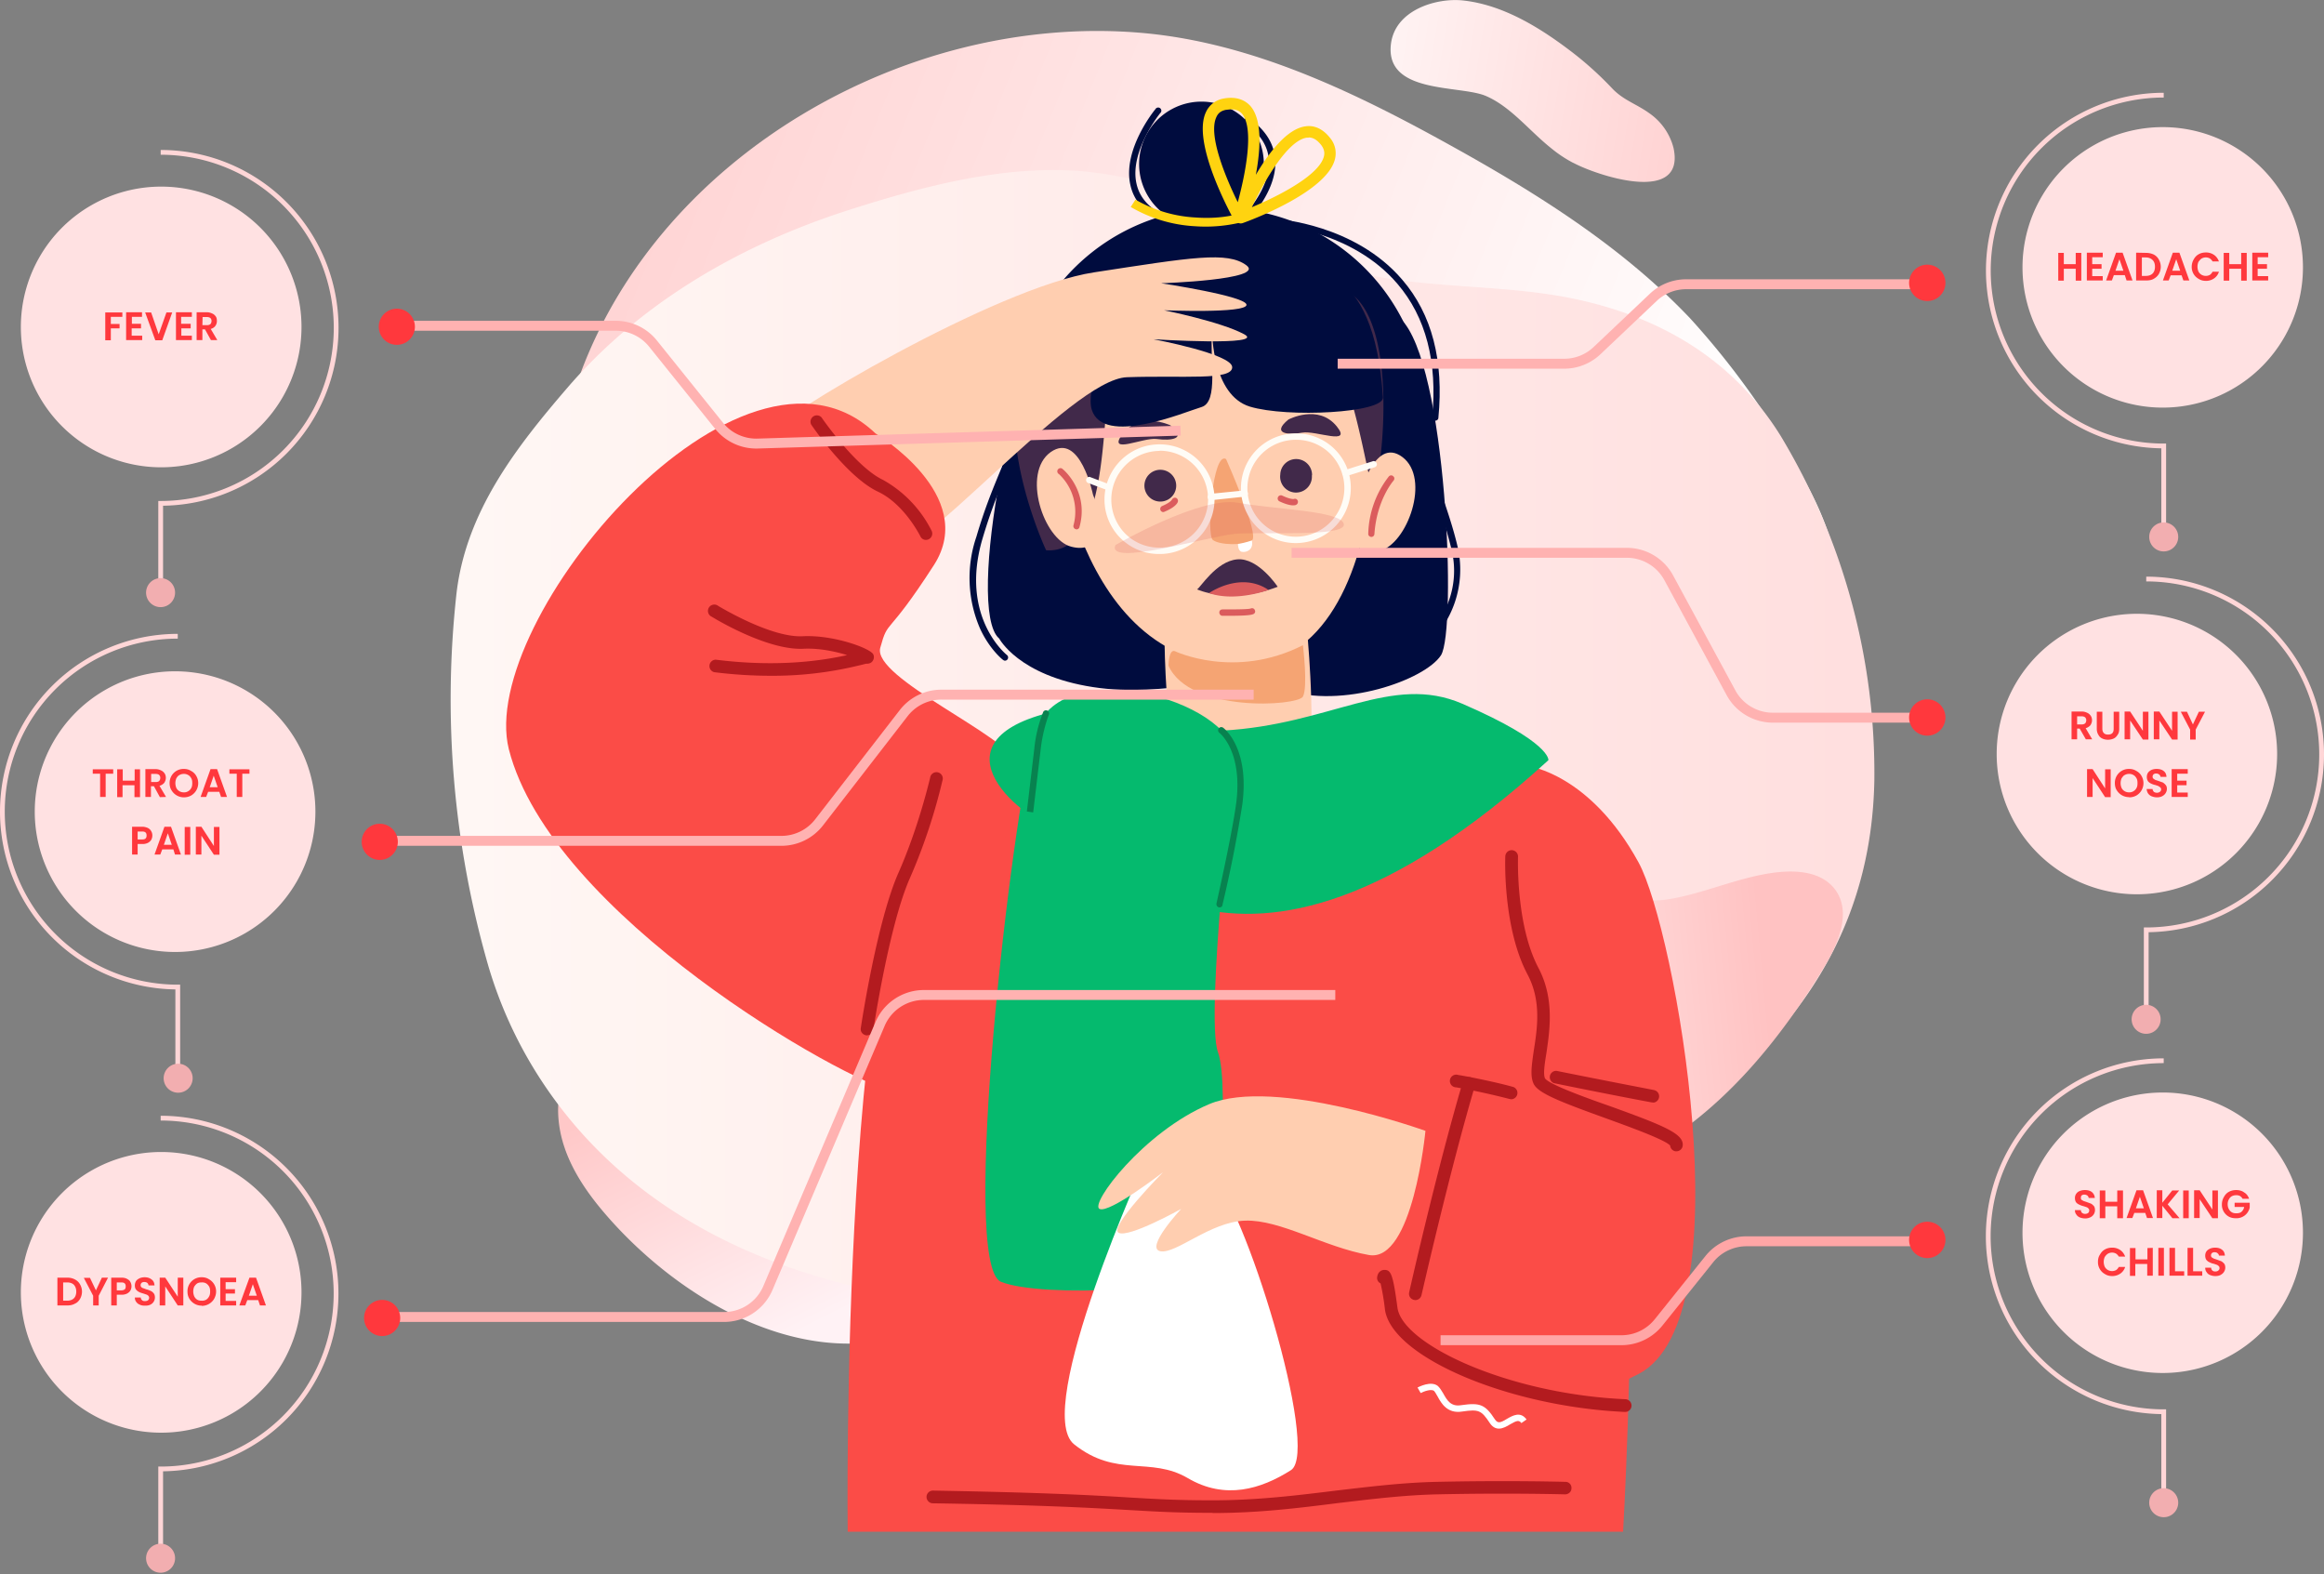 <svg xmlns="http://www.w3.org/2000/svg" fill="none" viewBox="0 0 1170.1 792.6"><rect x="0" y="0" width="1170.1" height="792.6" fill="#808080" stroke="none"/><path fill="url(#paint0_linear)" d="M541.1 722.8c-35.2 20.4-72 33.6-114 33.4-46.8-.2-93.2-31.6-122.5-66-10.9-12.8-20.4-27.6-22.6-44.3-5.1-38.5 30.1-49.4 61.8-49a208 208 0 0152.3 10.2c28.3 8.2 60 8.9 86.6 22.6 9 4.6 16.1 10.8 26 13.5 15.4 4.2 32.1 4.5 47.8 8 13.4 3 28.9 9.3 31.4 22.8 2.5 13.8-10.2 25.3-21.9 33.2a402.4 402.4 0 01-24.9 15.6z" transform="translate(-.5 -79.8)"/><path fill="url(#paint1_linear)" d="M292.8 267.7C333.8 157.4 457.2 87 573.4 96.2c56 4.4 108.2 29.5 157.4 56.8 43.3 24 86.2 50.8 120.6 87a405.4 405.4 0 0160 86c24.1 45 28 109.7-35.2 120.4-14.8 2.5-28.7.4-43.5-.9-12-1-22.2 3.9-34 4.9-30 2.5-60.3-1.4-89.6-7.3-59.7-12.3-117-34.7-177.4-43.5-49.5-7.1-100-4.7-148.6 7.1-20.5 5-41.7 11.7-62.3 7-50.7-11.5-45.3-77.5-36.9-116a229 229 0 018.9-30z" transform="translate(-.5 -79.8)"/><path fill="url(#paint2_linear)" d="M792.5 161.7c12 6.5 56.8 21.4 50.6-7.4a30.5 30.5 0 00-12.2-17.5c-6.5-4.7-13-6.5-18.7-12.5a170.5 170.5 0 00-22.1-19.7C773.9 92.4 756 82 736.8 80c-13.4-1.3-34 4.9-36 22.1-2.9 25.2 34.7 20.4 47.8 26 12.6 5.4 21.9 17.6 33 26.4 3.4 2.8 7 5.2 11 7.3z" transform="translate(-.5 -79.8)"/><path fill="url(#paint3_linear)" d="M588.7 174.8c25.6 7.7 47.2 23.3 71.5 34.2 40.4 18.1 88.3 12.1 131.7 21 44.3 9 81.4 30.8 105.3 69.5a329 329 0 0147 173.4c-1.3 65.3-29.8 115.5-79.4 156.5-49.6 41-108.8 68.9-170.3 86.7-6 1.7-11.9 3.3-17.9 4.8-134.8 33.9-326 30.4-407.5-103.4a217.1 217.1 0 01-22.7-51.3 484.6 484.6 0 01-16-188.2c5-41 30-73.1 56.3-103.6 37-42.8 87.2-71.5 140.6-88.7C467 173 512 161 554 167c11.8 1.7 23.4 4.3 34.8 7.8z" transform="translate(-.5 -79.8)"/><path fill="url(#paint4_linear)" d="M902.3 591.9c-23.7 33-51.8 60.2-90.1 77.4-42.8 19-98 9.6-138.9-9.7-15.2-7.2-30-16.7-38.8-31-20.5-33 7-57.4 36.1-70 16.4-7.2 34.2-9.8 51.8-12.4 29.2-4.2 58.3-16.6 88.2-15.1 10 .5 19.2 3.1 29.3 1.5 15.8-2.4 31.1-9.1 46.9-12.3 13.4-2.8 30-3.5 38 7.8 8 11.5 1 27.3-6.3 39.2a402.1 402.1 0 01-16.2 24.6z" transform="translate(-.5 -79.8)"/><path fill="#000c3e" d="M506 332.6c-.4 0-.7-.2-1-.4-.3-.2-6.6-5.2-11.4-15.4a64 64 0 01-2-46.6c4.3-14.7 8.7-25.1 12.5-34.3a125 125 0 0012.5-54.3c0-1 .6-1.7 1.6-1.6.9 0 1.6.7 1.5 1.6-.4 26.2-5.8 39.1-12.6 55.5-3.8 9.1-8.1 19.5-12.4 34-11.7 39.4 12 58.4 12.2 58.6a1.6 1.6 0 01-1 2.9zM636.3 81.3a31.4 31.4 0 11-62.7-.9 31.4 31.4 0 0162.7.9z"/><path fill="#000c3e" d="M503 321.3s9.6 18.8 47.3 24.6c37.8 5.8 67-8.5 96.3 1.3 29.2 9.9 70.8-4.9 78.9-17.3 8-12.3 3-147.4-20.4-169.5-23.4-22-143.8-38.1-169.1-11-25.4 27.1-50 157.1-33 172z"/><path fill="#000c3e" d="M717.5 209.6a103.4 103.4 0 11-207-2.8 103.4 103.4 0 01207 2.8z"/><path fill="#ffceb0" d="M529.5 206.3s7.2 125.5 92.2 128.9c85 3.4 80.8-173.5 49.6-189.6-31-16-159.2-9.9-141.8 60.7z"/><path fill="#f5a473" d="M617.3 231.1s17.1 38.3 13 41c-4.1 2.6-16.3 2.4-19.7-.3-3.3-2.8 0-44.8 6.7-40.7z"/><path fill="#41294a" d="M592.2 244.7a8 8 0 11-16-.4 8 8 0 0116 .4zm68.3-5.4a8 8 0 11-15.9-.4 8 8 0 0116 .4zm-65.8-101.5s-30 15.4-35.2 43.2c-5.1 27.8-.4 98.4-32.8 96 0 0-65.7-138.6 68-139.2zm16.1.2c-2.7 2 31.4 1.2 51.5 24.4 20 23.2 26.1 82.2 29.2 83.2 3 1 13.3-73.6-8.6-95.5-22-21.8-56.7-23.7-72.1-12z"/><path fill="#ffceb0" d="M684.3 250.8s7.3-31.6 21.8-20.7c14.4 10.8 2.4 44-11.6 47.3-13.9 3.3-17.6-10.2-10.2-26.6zm-134-1.8s-6.5-31.8-21.3-21.4c-14.7 10.5-3.6 44 10.3 47.6 13.8 3.7 17.9-9.6 11-26.2z"/><path fill="#41294a" d="M648.7 211.2s15-8 24.3 3.4c8.1 10-10.5 2-17.3 3.2-6.8 1.3-15.9.7-7-6.6zM589 214s-15.3-7.1-24 4.7c-7.6 10.4 10.5 1.4 17.4 2.3 7 1 15.9 0 6.7-7zm54.3 81.4s-9.8-14.8-20.4-13.8c-10.6.9-18.7 14.5-20.2 15.1 0 0 16.6 7.8 40.6-1.3z"/><path fill="#fffcf6" d="M583.7 227a24.5 24.5 0 00-17.5 41.3 24.2 24.2 0 0017.2 7.4h.3a24.4 24.4 0 00.3-48.8zm0 51.9h-.4a27.4 27.4 0 01-27.2-28c.3-15 12.6-27.2 27.6-27.2h.4a27.6 27.6 0 01-.4 55.2zm68.9-57.5a24.4 24.4 0 00-.3 48.8h.3a24.5 24.5 0 0017.5-41.4 24.2 24.2 0 00-17.2-7.4zm0 52h-.4a27.6 27.6 0 01.4-55.2h.4a27.4 27.4 0 0127.1 28 27.7 27.7 0 01-27.5 27.2z"/><path fill="#fffcf6" d="M558.4 247l-.5-.1-10.2-3.8a1.6 1.6 0 011-3L559 244a1.6 1.6 0 01-.6 3zm119-7.3c-.7 0-1.3-.4-1.5-1-.3-1 .2-1.8 1-2l14-4.4a1.6 1.6 0 111 3l-14 4.4h-.5z"/><path fill="#000c3e" d="M610.3 167.2s0 31.7 19 37.5c18.8 5.7 67.4 3.2 67-4.6-4.5-70-37.4-66.5-64.9-75.4-48.2-15.8-87.6 63-81.7 81.6 5.9 18.5 46.6 1.2 55.3-1.4 8.7-2.7 3.9-24.2 5.3-37.7z"/><path fill="#db5c5d" d="M561.6 274.4s42.8-24.8 61.7-21.3c18.8 3.4 51.8 4 53.3 10.7 1.5 6.8-41.9 3.7-55.2 5-13.4 1.3-64.6 16.7-59.8 5.6z" opacity=".2"/><path fill="#db5c5d" d="M585.6 257.8a1.6 1.6 0 01-.6-3c4.3-1.8 5-3.2 5-3.2.4-.8 1.2-1.2 2-1 .9.3 1.3 1.3 1 2.1-.2.6-1.3 2.7-6.9 5l-.5.1zm65.4-3.4c-1.2 0-3.4-.4-6.8-2a1.6 1.6 0 111.4-2.9c4.2 2 5.8 1.7 5.8 1.7.8-.3 1.7 0 2 .9.3.8-.1 1.8-1 2.1-.1.1-.6.2-1.3.2z"/><path fill="#fffcf6" d="M609.7 251.8a1.6 1.6 0 01-.2-3.2l17-1.7c1-.1 1.7.5 1.8 1.4.1.9-.5 1.7-1.4 1.7l-17 1.8h-.2z"/><path fill="#000c3e" d="M586 111.8l-.7-.1c-9-4.4-14.5-10.7-16.2-18.7-3.9-17.6 11.9-37.2 12.6-38a1.6 1.6 0 112.4 2c-.1.2-15.5 19.2-11.9 35.4 1.5 7 6.4 12.5 14.5 16.4a1.6 1.6 0 01-.7 3zm36.4 4.7a1.6 1.6 0 01-1.1-2.7c.2-.2 18.4-16.4 17.6-33-.4-7-4.3-13.3-11.6-18.5a1.6 1.6 0 111.8-2.6c8.2 5.8 12.5 12.9 13 21 .9 18-17.9 34.7-18.7 35.4-.3.3-.7.4-1 .4zM717 325.4c-.5 0-1-.2-1.2-.6-.6-.6-.5-1.6.2-2.2.2-.2 21.1-17.6 15-45.3a317.2 317.2 0 00-10.7-34.8c-7.5-21.5-15.3-43.8-16-65.4 0-.9.7-1.6 1.6-1.6.8 0 1.6.6 1.6 1.5.7 21.1 8.4 43.2 15.8 64.5 4.4 12.5 8.5 24.3 10.9 35.1a51.4 51.4 0 01-16.2 48.5 2 2 0 01-1 .3z"/><path fill="#000c3e" d="M722.6 211.8h-.1c-.9 0-1.5-.9-1.4-1.7 2.7-27.9-3.2-50.5-17.5-67.2-23-27-60.4-29.4-60.7-29.4-1 0-1.6-.8-1.5-1.7 0-.9.8-1.6 1.6-1.5.4 0 39.2 2.6 63 30.5 15 17.4 21 40.8 18.2 69.6 0 .8-.8 1.4-1.6 1.4z"/><path fill="#db5c5d" d="M608.7 298.6s15.8-11.2 30-1.6c0 0-16.5 6.2-30 1.6zm10.5 11.4h-3.8c-.8 0-1.5-.8-1.5-1.7 0-.8.6-1.5 1.6-1.5 6 0 13.2 0 14.3-.5.8-.3 1.7 0 2 .9.4.8 0 1.7-.9 2-1.5.7-7.5.8-11.7.8zM542 266.5l-.4-.1a1.6 1.6 0 01-1.1-2 26 26 0 00-7.3-25.7 1.6 1.6 0 112-2.4c.6.4 13.2 11.4 8.3 29-.1.7-.8 1.2-1.5 1.2zm148.5 3.8h-.1c-1-.1-1.6-.9-1.5-1.7a48.9 48.9 0 0110.4-28.8c.6-.6 1.6-.7 2.2 0 .7.5.7 1.5.1 2.2 0 0-8.4 9.5-9.6 26.8 0 .8-.7 1.5-1.5 1.5z"/><path fill="#ffceb0" d="M658.5 322.2s5 56.6-1.6 65.5c-6.8 9-49.3 2.3-60.5 0-11.2-2.2-11.2-95.8-9-89.5 18.8 52.2 69.8 6 71.1 24z"/><path fill="#f5a473" d="M591.5 327.8s30.2 14.5 64.5-3c0 0 2.6 21 0 25.9-2.7 4.8-57 8.3-67.7-15.6 0 0 .1-8.4 3.2-7.3z"/><path fill="#fb4c47" d="M426.8 771.1h390.4s19.9-339.4-29-376.3c-48.9-36.9-264.2-18.5-314.9 13-50.6 31.6-46.5 363.3-46.5 363.3z"/><path fill="#05ba6e" d="M621.7 381s-15 130.5-8.5 148.6c6.6 18.2-1.8 98.7-4.5 109.2-2.7 10.4-83.8 14.9-104.7 6.5-21-8.4 5.3-234 17-275.8 11.7-41.7 99.4-17.1 100.7 11.5z"/><path fill="#ffceb0" d="M383.5 221.2s32.6 62.5 55.5 63c22.9.6 100-93.3 128.4-94.3 28.5-1 52.9 1.8 53-5 .1-6.7-39.6-14.1-39.6-14.1s57.4 3.6 45.5-2.6c-11.8-6.3-40.2-12-40.2-12s41.2 1.7 41.5-2.7c.3-4.4-43-10.9-43-10.9s52.6-1.7 43-9c-9.6-7.2-27.7-4-76.7 3.5-49 7.4-159.8 72.8-167.4 84z"/><path fill="#fb4c47" d="M440.8 218.2s52.1 31 29.4 66.3c-24.2 37.5-22.8 26.4-27 41.6-4.2 15.1 64.8 44.7 68 57.7 3 13-29.5 172.8-60 166.2-26.4-5.7-173.7-89.3-195-172.8-16.3-64.8 117.4-223.2 184.6-159z"/><path fill="#fff" d="M577.4 582.6s-57.9 127.5-36.6 144.5c21.3 17 38.4 6 57.2 17 18.8 11.1 36.9 5.6 52-4 15-9.7-24.2-136.5-40.5-148.5-16.3-12.1-29.2-15.6-32.1-9z"/><path fill="#fb4c47" d="M769.5 385.7s31.1 3.8 55.5 48.5c18.4 33.6 53.8 229.6 0 257.5-53.7 28-104.2 13.3-123.7-5.5-19.6-18.8 15.2-115.8 38.3-123 23.2-7.3 30-177.5 30-177.5z"/><path fill="#05ba6e" d="M779.6 382.7s1.5-9-43.3-28.4c-35.8-15.5-66.4 10.6-120.9 13.5-54.5 2.8-49.6-18.8-88.1-8.8-59.5 15.5-12.2 54.5 7 58.9 19.2 4.3 83.4 112.3 245.3-35.2z"/><path fill="#fff" d="M623.3 273.8s-.1 3.7 2 4c2 .4 6-.8 5-5.7 0 0-5.3 1.7-7 1.7z"/><path fill="#b31b1f" d="M844 579.6h-.4a3.2 3.2 0 01-2.7-2.9c-2.7-3-20.5-9.4-32.3-13.7-23.6-8.5-34.1-12.7-36.4-17.3-1.9-3.9-1-9.5 0-16.6 1.8-11.3 4-25.3-3.2-38.7-12.3-23.3-11.2-57.9-11.1-59.3a3.2 3.2 0 016.4.2c0 .4-1.2 34.3 10.3 56 8.1 15.4 5.7 31.2 4 42.8-.9 5.5-1.7 10.7-.7 12.8 2 3 20.5 9.7 32.8 14 27.7 10 37.3 14 36.5 20a3.2 3.2 0 01-3.1 2.7zm-83-26.2l-.8-.1a367.8 367.8 0 00-27-5.9 3.2 3.2 0 111.1-6.2c.7 0 16.8 3 27.6 6a3.2 3.2 0 01-.9 6.2zm57.2 157.4h-.2c-58.8-2.7-117.5-27.8-120.7-51.6a117 117 0 00-2.2-13.1 3 3 0 01-1.7-3.3c.4-2.6 2.2-3.5 3.6-3.5 3.3 0 4.3 1.9 6.6 19 2.5 18.6 55.9 43.5 114.7 46.1a3.2 3.2 0 01-.1 6.4z"/><path fill="#b31b1f" d="M712.6 654.5l-.7-.1c-1.7-.4-2.8-2-2.4-3.8.1-.6 14-62 27-106a3.2 3.2 0 116.2 1.7c-13 44-26.8 105-27 105.7a3.2 3.2 0 01-3 2.5zM436.5 521.2h-.4c-1.8-.3-3-1.9-2.7-3.6.3-2.2 8.2-54 19-78.3 10.4-23.6 15.8-47.5 15.9-47.7a3.2 3.2 0 116.2 1.4 289 289 0 01-16.3 48.9c-10.5 23.4-18.4 76.1-18.5 76.6a3.2 3.2 0 01-3.2 2.7zm-48.5-181c-8.4 0-18-.5-28.4-1.8a3.2 3.2 0 01.8-6.3c31.8 4 54.4.3 66.1-2.3-5.8-1.8-14-3.6-22-3.2-18.3.9-45-15.4-46.1-16.1a3.2 3.2 0 113.3-5.4c.3.1 26.2 16 42.4 15.2 15.5-.8 33.8 6 35.5 9 .6 1 .5 2.4-.2 3.4-.6 1-1.9 1.5-3 1.4-.5 0-2 .5-3.5.8a183 183 0 01-44.9 5.3zm78.2-68.4a3 3 0 01-2.8-1.8c-.1-.1-8-16.3-21.6-22.6-15.3-7.3-32.7-32.6-33.4-33.7a3.2 3.2 0 015.2-3.6c.2.3 17.2 25 31 31.5a60.2 60.2 0 0124.5 25.7 3.2 3.2 0 01-2.9 4.5z"/><path fill="#08824f" d="M614 456.8h-.3c-.9-.3-1.4-1.1-1.2-2 0-.3 7.6-33.5 9.9-50.4 3.4-26.2-8.3-35.4-8.5-35.5a1.6 1.6 0 012-2.5c.5.4 13.3 10.2 9.6 38.5a654 654 0 01-10 50.6c0 .8-.7 1.3-1.5 1.3zM520.2 409l-3.2-.5 3.8-32a67 67 0 014.5-18.2 1.6 1.6 0 012.9 1.2s-3 7.2-4.2 17.4l-3.8 32z"/><path fill="#b31b1f" d="M610.5 761.6c-18.1 0-28-.6-41.9-1.4-17.8-1-42-2.5-99-3.4a3.2 3.2 0 11.2-6.4c57 1 81.4 2.4 99.2 3.5 13.7.8 23.6 1.4 41.5 1.4 22.5 0 42.7-2.5 62.2-4.9 17.1-2 33.3-4 50.6-4.4 37-.8 64.6 0 64.9 0a3 3 0 013 3.3c0 1.7-1.5 3-3.2 3-.3 0-27.8-.8-64.5 0-17 .4-33 2.4-50 4.4-19.7 2.5-40 5-63 5z"/><path fill="#fff" d="M754.7 719.2c-1.6 0-3.2-.7-4.6-2.8-4.3-6.5-5.6-7-13.9-5.8-7.5 1.2-10.5-4.1-12.4-7.6-.7-1.2-1.3-2.3-1.8-2.8-1.5-1.1-5.2.3-6.7 1.1l-1.6-2.8c.7-.3 6.7-3.5 10.2-.8 1 .9 1.8 2.2 2.7 3.7 1.9 3.4 3.8 6.9 9.1 6 9.6-1.4 12.1-.3 17 7.2 1.4 2 2.6 1.8 6-.3 2.8-1.6 6.8-4 9.9.3l-2.6 1.8c-1.2-1.6-2.3-1.3-5.6.6-1.6 1-3.7 2.2-5.7 2.2z"/><path fill="#ffceb0" d="M717.7 569.3s-76-27.4-109-13.4c-33 14-60.2 50.3-55.1 52.7 5 2.4 32-18.5 32-18.5s-27.5 27.8-22.4 30.5c5 2.8 31.5-12 31.5-12s-18.4 19.7-10.5 21.3c8 1.5 25-14.8 42.7-15.4 17.7-.6 40 13.4 62.3 17.3 22.2 4 28.5-62.5 28.5-62.5z"/><path fill="#b31b1f" d="M832.4 555h-.6c-.3 0-22.6-4.2-49.4-9.7a3.2 3.2 0 011.3-6.2c26.7 5.4 49 9.6 49.2 9.7a3.2 3.2 0 01-.5 6.3z"/><path fill="#ffd310" fill-rule="evenodd" d="M620 55l-2.8.3c-2.4.5-3.9 1.6-4.8 3.7-4.2 9 4.6 30.2 10.8 42.8 3.8-14 8.5-37.3 2-44.7a6.5 6.5 0 00-5.3-2zm3.4 57.3h.3a2.9 2.9 0 002 0c4.3-1.5 41.7-15.5 46.3-31.7a12 12 0 00-2.2-11c-4.5-5.8-9.3-6.5-12.5-6-9.2 1.2-18.3 13-25 24.4 2.4-12.9 3.3-27.8-2.8-34.7-2.2-2.4-6.3-5-13.4-3.7a12 12 0 00-9 7c-6.2 13.5 8.2 42.8 13 51.9-6 1.2-12.2 1.4-18 1a67.5 67.5 0 01-30.4-9l-2.4 3.7a71.8 71.8 0 0032.5 9.7c7 .5 14.3 0 21.6-1.6zm35.5-43h-.9c-9.7 1.3-21.5 22-27.7 35 13-5.4 33.5-15.8 36.2-25.3.6-2.1.2-4-1.3-6-2-2.5-4-3.8-6.3-3.8z" clip-rule="evenodd"/><g class="symptoms_item"><path stroke="#ffb2b1" stroke-linejoin="round" stroke-width="5" d="M196.8 164h113.3a24 24 0 0118.7 9l33.2 41.3a24 24 0 0019.4 9l213-6.5" class="symptoms_curve"/><path fill="#ff383d" d="M208.9 164.5a9.1 9.1 0 11-18.2 0 9.1 9.1 0 0118.2 0z" class="symptoms_point"/><path fill="#ffe1e2" d="M10.5 164.6a70.6 70.6 0 11141.3 0 70.6 70.6 0 01-141.3 0z" class="symptoms_name"/><path stroke="#ffd6d7" stroke-miterlimit="10" stroke-width="2.4" d="M80.9 76.7a88.3 88.3 0 110 176.7V297"/><path fill="#f2aeb0" d="M73.6 299.2a7.3 7.3 0 1114.5 0 7.3 7.3 0 01-14.5 0z"/><path fill="#ff383d" d="M61.6 157.3v2.2h-5.8v3.6h4.4v2.2h-4.4v6H53v-14zm4.8 2.2v3.5H71v2.3h-4.7v3.7h5.3v2.2h-8.1v-14h8v2.3zm20.3-2.2l-5 14h-3.5l-5.1-14h3l3.8 11 3.9-11zm4.5 2.2v3.5H96v2.3h-4.7v3.7h5.3v2.2h-8v-14h8v2.3zm15 11.7l-3-5.4h-1.3v5.4H99v-14h5.2c1 0 2 .3 2.8.7.7.3 1.3.9 1.7 1.5.4.6.5 1.4.5 2.2a4 4 0 01-.8 2.5c-.5.7-1.3 1.2-2.3 1.5l3.3 5.6zm-4.3-7.5h2.3c.8 0 1.3-.2 1.7-.5.4-.4.6-1 .6-1.6a2 2 0 00-.6-1.5c-.4-.3-1-.5-1.7-.5H102z"/><circle r="1" class="symptoms_marker"/></g><g class="symptoms_item"><path stroke="#ffb2b1" stroke-linejoin="round" stroke-width="5" d="M190 423.3h203.4a24 24 0 0019-9.3l42.6-55a24 24 0 0119-9.3h157.2" class="symptoms_curve"/><path fill="#ff383d" d="M200.3 423.8a9.1 9.1 0 11-18.2 0 9.1 9.1 0 0118.2 0z" class="symptoms_point"/><path fill="#ffe1e2" d="M158.8 408.6a70.6 70.6 0 10-141.3 0 70.6 70.6 0 00141.3 0z" class="symptoms_name"/><path stroke="#ffd6d7" stroke-miterlimit="10" stroke-width="2.4" d="M89.5 320.3a88.3 88.3 0 100 176.6v43.6"/><path fill="#f2aeb0" d="M97 542.8a7.3 7.3 0 10-14.6 0 7.3 7.3 0 0014.6 0z"/><path fill="#ff383d" d="M57 387.3v2.2h-3.8v11.7h-2.8v-11.7h-3.7v-2.2zm13.5 0v14h-2.8v-6h-6v6H59v-14h2.8v5.7h6v-5.7zm10 14l-3-5.5H76v5.4h-2.8v-14h5.2c1.1 0 2 .3 2.8.7.7.3 1.3.9 1.7 1.5.4.6.6 1.4.6 2.2 0 .9-.3 1.7-.8 2.5a5 5 0 01-2.4 1.5l3.3 5.6zm-4.4-7.6h2.3c.8 0 1.4-.2 1.7-.5.4-.4.6-1 .6-1.6a2 2 0 00-.6-1.5c-.3-.3-1-.5-1.7-.5h-2.3zm16.5 7.7a7.2 7.2 0 01-6.2-3.5c-.7-1-1-2.3-1-3.7a7 7 0 017.2-7.1c1.3 0 2.5.3 3.6 1 1 .5 2 1.4 2.6 2.5a7 7 0 011 3.6 7.2 7.2 0 01-3.6 6.3c-1.1.6-2.3.9-3.6.9zm0-2.5a4 4 0 002.2-.6 4 4 0 001.5-1.6c.4-.7.5-1.5.5-2.5 0-.9-.1-1.7-.5-2.4s-.9-1.3-1.5-1.6a4 4 0 00-2.2-.6c-.9 0-1.6.2-2.3.6-.6.3-1.1.9-1.5 1.6a6.2 6.2 0 000 4.9 4 4 0 001.5 1.6c.7.4 1.4.6 2.3.6zm17.8-.3h-5.6l-1 2.6H101l5-14h3.3l5 14h-3zm-.8-2.3l-2-5.8-2 5.8zm16-9v2.2H122v11.7h-2.8v-11.7h-3.7v-2.2zm-48.9 33.3c0 .8-.2 1.5-.5 2.1-.4.7-1 1.2-1.7 1.6a6 6 0 01-2.8.6h-2.4v5.3h-2.8v-14h5.2c1 0 2 .3 2.7.6.8.4 1.4 1 1.7 1.6.4.6.6 1.4.6 2.2zm-5.1 2c.7 0 1.3-.1 1.7-.5.4-.4.5-.9.5-1.5 0-1.4-.7-2-2.2-2h-2.3v4zm15.7 5h-5.6l-1 2.6h-2.9l5-14h3.3l5 14h-3zm-.8-2.3l-2-5.8-2 5.8zm9.3-9v14H93v-14zm14.7 14h-2.8l-6.3-9.6v9.5h-2.8v-14h2.8l6.3 9.7v-9.6h2.8z"/><circle r="1" class="symptoms_marker"/></g><g class="symptoms_item"><path stroke="#ffb2b1" stroke-linejoin="round" stroke-width="5" d="M186.3 663h178.3a24 24 0 0022-14.5l56.5-133a24 24 0 0122-14.6h207.2" class="symptoms_curve"/><path fill="#ff383d" d="M201.5 663.5a9.1 9.1 0 11-18.2 0 9.1 9.1 0 0118.2 0z" class="symptoms_point"/><path fill="#ffe1e2" d="M10.5 650.6a70.6 70.6 0 11141.3 0 70.6 70.6 0 01-141.3 0z" class="symptoms_name"/><path stroke="#ffd6d7" stroke-miterlimit="10" stroke-width="2.4" d="M80.9 562.9a88.3 88.3 0 110 176.6v43.6"/><path fill="#f2aeb0" d="M73.6 785.3a7.3 7.3 0 1114.5 0 7.3 7.3 0 01-14.5 0z"/><path fill="#ff383d" d="M33.9 643.2c1.4 0 2.7.3 3.8.9a6 6 0 012.6 2.5 7.3 7.3 0 010 7.3c-.6 1-1.4 1.9-2.6 2.4-1 .6-2.4.9-3.8.9h-5v-14zm-.1 11.6c1.4 0 2.6-.4 3.4-1.2.8-.8 1.2-2 1.2-3.4s-.4-2.5-1.2-3.4c-.8-.8-2-1.2-3.4-1.2h-2v9.2zm20.6-11.6l-4.7 9.1v4.9h-2.8v-4.9l-4.7-9h3.1l3 6.3 3-6.4zm11.8 4.4c0 .7-.2 1.4-.5 2-.4.7-1 1.2-1.7 1.6a6 6 0 01-2.8.6h-2.4v5.4H56v-14h5.2c1 0 2 .2 2.7.6.8.4 1.4.9 1.7 1.5.4.7.6 1.4.6 2.3zm-5.1 2c.7 0 1.3-.2 1.7-.5.4-.4.5-.9.5-1.5 0-1.4-.7-2-2.2-2h-2.3v4zm12 7.7c-1 0-2-.1-2.7-.5-.8-.3-1.4-.8-1.8-1.4-.5-.6-.7-1.4-.7-2.2h3c0 .6.2 1 .6 1.3.3.4.8.5 1.5.5.6 0 1.1-.1 1.5-.4.4-.3.6-.8.6-1.3 0-.4-.2-.7-.4-1-.3-.2-.6-.5-1-.6l-1.5-.5c-1-.3-1.7-.5-2.2-.8-.6-.3-1.1-.7-1.5-1.2-.4-.5-.6-1.2-.6-2.1 0-.8.2-1.5.6-2.2.4-.6 1-1 1.8-1.4.7-.3 1.6-.5 2.5-.5 1.5 0 2.6.4 3.5 1.1 1 .7 1.4 1.7 1.5 3h-3c-.1-.6-.3-1-.7-1.3-.4-.3-.9-.4-1.5-.4a2 2 0 00-1.3.4c-.3.3-.5.7-.5 1.2 0 .4.1.7.4 1 .2.2.5.4.9.5l1.6.6c.9.2 1.6.5 2.2.8.5.2 1 .6 1.5 1.2.4.5.6 1.2.6 2a4 4 0 01-2.3 3.7c-.8.4-1.6.5-2.7.5zm19.2-.1h-2.8l-6.3-9.6v9.6h-2.8v-14h2.8l6.3 9.6v-9.6h2.8zm9.3.1a7.2 7.2 0 01-6.2-3.4c-.7-1.1-1-2.3-1-3.7a7 7 0 017.2-7.2c1.3 0 2.5.3 3.6 1a7 7 0 012.6 2.5 7 7 0 011 3.7c0 1.4-.4 2.6-1 3.7a7.2 7.2 0 01-6.2 3.5zm0-2.5a4 4 0 002.2-.5 4 4 0 001.5-1.7c.4-.7.5-1.5.5-2.4 0-1-.1-1.8-.5-2.5s-.9-1.2-1.5-1.6a4 4 0 00-2.2-.5c-.9 0-1.6.1-2.3.5-.6.4-1.1 1-1.5 1.6a6.2 6.2 0 000 4.9 4 4 0 001.5 1.7c.7.4 1.4.5 2.3.5zm12-9.3v3.5h4.7v2.2h-4.7v3.7h5.3v2.3h-8v-14h8v2.3zm16.4 9h-5.5l-1 2.7h-3l5.1-14h3.3l5 14h-3zm-.7-2.2l-2-5.8-2 5.8z"/><circle r="1" class="symptoms_marker"/></g><g class="symptoms_item"><path stroke="#ffb2b1" stroke-linejoin="round" stroke-width="5" d="M975.4 143.1H849a24 24 0 00-16.5 6.5l-28.5 27a24 24 0 01-16.5 6.5h-114" class="symptoms_curve"/><path fill="#ff383d" d="M979.5 142.4a9.1 9.1 0 11-18.3 0 9.1 9.1 0 0118.3 0z" class="symptoms_point"/><path fill="#ffe1e2" d="M1159.5 134.6a70.6 70.6 0 10-141.2 0 70.6 70.6 0 00141.2 0z" class="symptoms_name"/><path stroke="#ffd6d7" stroke-miterlimit="10" stroke-width="2.4" d="M1089.4 47.9a88.3 88.3 0 000 176.6v43.6"/><path fill="#f2aeb0" d="M1096.7 270.3a7.3 7.3 0 10-14.6 0 7.3 7.3 0 0014.6 0z"/><path fill="#ff383d" d="M1047.9 127.3v14h-2.8v-6h-6v6h-2.8v-14h2.8v5.7h6v-5.7zm5.5 2.2v3.5h4.7v2.3h-4.7v3.7h5.3v2.2h-8v-14h8v2.3zm16.4 9h-5.5l-1 2.7h-2.9l5-14h3.3l5 14h-3zm-.7-2.2l-2-5.8-2 5.8zm11.4-9c1.4 0 2.7.3 3.8.8a6 6 0 012.6 2.5 7.3 7.3 0 010 7.4c-.6 1-1.5 1.8-2.6 2.4-1 .6-2.4.8-3.8.8h-5v-14zm-.1 11.6c1.4 0 2.6-.4 3.4-1.2.8-.8 1.2-2 1.2-3.4 0-1.5-.4-2.6-1.2-3.4-.8-.8-2-1.3-3.4-1.3h-2v9.3zm18-.3h-5.5l-1 2.6h-2.9l5-14h3.3l5 14h-3zm-.7-2.3l-2-5.8-2 5.8zm5.8-2c0-1.4.4-2.7 1-3.7.6-1.1 1.4-2 2.5-2.6 1-.6 2.3-.9 3.6-.9a7 7 0 014.1 1.2c1.2.8 2 2 2.5 3.3h-3.2a5 5 0 00-1.4-1.5 4.2 4.2 0 00-4.2.1c-.6.4-1 1-1.5 1.6a6.2 6.2 0 000 4.9 4 4 0 001.5 1.6 4.3 4.3 0 004.2.1c.6-.4 1-.9 1.4-1.6h3.2a6.3 6.3 0 01-2.5 3.4 7.1 7.1 0 01-4 1.2c-1.4 0-2.6-.3-3.7-1a6.8 6.8 0 01-3.5-6.2zm27.7-7v14h-2.8v-6h-6v6h-2.8v-14h2.8v5.7h6v-5.7zm5.5 2.2v3.5h4.7v2.3h-4.7v3.7h5.3v2.2h-8v-14h8v2.3z"/><circle r="1" class="symptoms_marker"/></g><g class="symptoms_item"><path stroke="#ffb2b1" stroke-linejoin="round" stroke-width="5" d="M650.3 278.3h168.8a24 24 0 0121.1 12.6l31.3 57.8a24 24 0 0021 12.6h82.9" class="symptoms_curve"/><path fill="#ff383d" d="M979.5 361.2a9.1 9.1 0 11-18.3 0 9.1 9.1 0 0118.3 0z" class="symptoms_point"/><path fill="#ffe1e2" d="M1005.3 379.6a70.6 70.6 0 11141.2 0 70.6 70.6 0 01-141.2 0z" class="symptoms_name"/><path stroke="#ffd6d7" stroke-miterlimit="10" stroke-width="2.4" d="M1080.6 291.5a88.3 88.3 0 010 176.6v43.7"/><path fill="#f2aeb0" d="M1073.3 514a7.3 7.3 0 1114.5 0 7.3 7.3 0 01-14.5 0z"/><path fill="#ff383d" d="M1050.2 372.2l-3.1-5.4h-1.3v5.4h-2.8v-14h5.2c1.1 0 2 .3 2.8.7.7.3 1.3.9 1.7 1.5.4.6.6 1.4.6 2.2 0 .9-.3 1.7-.8 2.5a5 5 0 01-2.4 1.5l3.3 5.6zm-4.4-7.5h2.3c.8 0 1.3-.2 1.7-.5.4-.4.6-1 .6-1.6a2 2 0 00-.6-1.5c-.4-.3-1-.5-1.7-.5h-2.3zm12.7-6.4v8.6c0 1 .3 1.7.8 2.2.5.5 1.2.7 2 .7 1 0 1.7-.2 2.2-.7.5-.5.7-1.2.7-2.2v-8.6h2.8v8.6c0 1.2-.2 2.2-.8 3-.5.8-1.1 1.5-2 1.9-.9.4-1.8.6-2.9.6-1 0-2-.2-2.8-.6a4 4 0 01-2-1.9c-.5-.8-.8-1.8-.8-3v-8.6zm23.2 14h-2.8l-6.4-9.6v9.5h-2.8v-14h2.8l6.4 9.7v-9.6h2.8zm14.7 0h-2.8l-6.4-9.6v9.5h-2.8v-14h2.8l6.4 9.7v-9.6h2.8zm13.8-14l-4.7 9v5h-2.8v-5l-4.7-9h3.1l3 6.4 3-6.4zm-47.5 43h-2.8l-6.3-9.6v9.5h-2.8v-14h2.8l6.3 9.7v-9.6h2.8zm9.3 0a7.2 7.2 0 01-6.2-3.4c-.7-1-1-2.3-1-3.7a7 7 0 017.2-7.1c1.3 0 2.5.3 3.6 1 1 .5 2 1.4 2.6 2.5a7 7 0 011 3.6 7.2 7.2 0 01-3.6 6.3c-1.1.6-2.3.9-3.6.9zm0-2.4a4 4 0 002.2-.6 4 4 0 001.5-1.6c.4-.7.5-1.5.5-2.5 0-.9-.1-1.7-.5-2.4s-.9-1.3-1.5-1.6a4 4 0 00-2.2-.6c-.9 0-1.6.2-2.3.6-.6.3-1 .9-1.5 1.6a6.2 6.2 0 000 4.9 4 4 0 001.5 1.6c.7.4 1.4.6 2.3.6zm14 2.5c-1 0-1.8-.2-2.6-.5s-1.4-.8-1.9-1.5c-.4-.6-.6-1.3-.7-2.2h3c0 .6.3 1 .6 1.4.4.3 1 .5 1.6.5.6 0 1.1-.2 1.5-.5.4-.3.6-.7.6-1.2 0-.4-.2-.8-.4-1l-1-.7-1.5-.5c-1-.2-1.7-.5-2.3-.8a4 4 0 01-1.4-1.1c-.4-.6-.6-1.3-.6-2.2 0-.8.2-1.5.6-2.1.4-.6 1-1 1.7-1.4a7 7 0 012.6-.5c1.4 0 2.6.3 3.5 1 1 .7 1.4 1.7 1.5 3h-3c-.1-.5-.3-.9-.7-1.2-.4-.3-.9-.5-1.5-.5a2 2 0 00-1.3.4c-.3.3-.5.7-.5 1.2 0 .4.1.7.4 1l.9.6 1.5.5 2.3.8c.5.3 1 .7 1.4 1.2.5.5.7 1.2.7 2.1a4 4 0 01-.6 2c-.4.7-1 1.2-1.7 1.6-.8.4-1.6.6-2.7.6zm10.2-11.9v3.5h4.7v2.3h-4.7v3.7h5.3v2.2h-8.1v-14h8.1v2.3z"/><circle r="1" class="symptoms_marker"/></g><g class="symptoms_item"><path stroke="#ffa6a6" stroke-linejoin="round" stroke-width="5" d="M725.3 674.7h91a24 24 0 0018.8-9l25.5-31.8a24 24 0 0118.8-9h94.1" class="symptoms_curve"/><path fill="#ff383d" d="M979.5 624.2a9.1 9.1 0 11-18.3 0 9.1 9.1 0 0118.3 0z" class="symptoms_point"/><path fill="#ffe1e2" d="M1159.5 620.6a70.6 70.6 0 10-141.2 0 70.6 70.6 0 00141.2 0z" class="symptoms_name"/><path stroke="#ffd6d7" stroke-miterlimit="10" stroke-width="2.4" d="M1089.4 534a88.3 88.3 0 000 176.7v43.6"/><path fill="#f2aeb0" d="M1096.7 756.5a7.3 7.3 0 10-14.6 0 7.3 7.3 0 0014.6 0z"/><path fill="#ff383d" d="M1049.9 613.4c-1 0-1.9-.2-2.7-.5-.7-.3-1.4-.8-1.8-1.5-.5-.6-.7-1.3-.7-2.2h3c0 .6.2 1 .6 1.4.4.3.9.5 1.5.5.7 0 1.2-.2 1.6-.5.3-.3.5-.7.5-1.2 0-.4-.1-.8-.4-1-.2-.3-.5-.5-1-.7l-1.5-.5c-.9-.2-1.6-.5-2.2-.8a4 4 0 01-1.5-1.1c-.4-.6-.6-1.3-.6-2.2a3.7 3.7 0 012.4-3.5c.7-.3 1.6-.5 2.6-.5 1.4 0 2.6.3 3.5 1a4 4 0 011.5 3h-3.1c0-.5-.3-.9-.6-1.2-.4-.3-1-.5-1.5-.5a2 2 0 00-1.4.4c-.3.3-.4.7-.4 1.2 0 .4 0 .7.3 1l1 .6 1.5.5 2.2.8c.6.3 1 .7 1.5 1.2.4.5.6 1.2.6 2.1a4 4 0 01-2.3 3.6 6 6 0 01-2.6.6zm19-14.1v14h-2.9v-6h-6v6h-2.8v-14h2.8v5.7h6v-5.7zm11.2 11.3h-5.5l-1 2.6h-2.9l5-14h3.3l5 14h-3zm-.7-2.3l-2-5.8-2 5.8zm14.4 5l-5.1-6.3v6.2h-2.8v-14h2.8v6.3l5-6.2h3.5l-5.8 7 6 7zm8.2-14v14h-2.8v-14zm14.7 14h-2.8l-6.4-9.6v9.5h-2.8v-14h2.8l6.4 9.7v-9.6h2.8zm12.4-9.8c-.3-.6-.7-1-1.3-1.4a4 4 0 00-2-.4c-.8 0-1.5.2-2.1.5-.7.4-1.2 1-1.5 1.6-.4.7-.6 1.5-.6 2.4 0 1 .2 1.8.6 2.5a4 4 0 001.5 1.6c.7.4 1.4.5 2.3.5 1 0 2-.2 2.6-.8a4 4 0 001.3-2.4h-4.8v-2.1h7.6v2.4a6.8 6.8 0 01-6.8 5.4c-1.4 0-2.6-.2-3.7-.8a6.8 6.8 0 01-3.5-6.3c0-1.3.4-2.6 1-3.6.6-1.1 1.4-2 2.5-2.6 1.1-.6 2.3-.9 3.7-.9 1.5 0 3 .4 4 1.2 1.2.7 2 1.8 2.5 3.2zm-72.8 31.7c0-1.3.3-2.6 1-3.6.6-1.1 1.4-2 2.5-2.6 1-.6 2.3-.9 3.6-.9a7 7 0 014.1 1.2c1.2.8 2 2 2.5 3.3h-3.2a5 5 0 00-1.4-1.5 4.2 4.2 0 00-4.2.1c-.6.4-1.1 1-1.5 1.6a6.2 6.2 0 000 4.9 4 4 0 001.5 1.6 4.3 4.3 0 004.2.1c.6-.4 1-.9 1.4-1.6h3.2a6.3 6.3 0 01-2.5 3.4 7.1 7.1 0 01-4 1.2c-1.4 0-2.6-.3-3.7-1a6.8 6.8 0 01-3.5-6.2zm27.6-7v14h-2.8v-5.9h-6v6h-2.7v-14h2.8v5.7h6v-5.7zm5.6 0v14h-2.8v-14zm5.6 11.8h4.6v2.2h-7.4v-14h2.8zm9.1 0h4.6v2.2h-7.4v-14h2.8zm11.2 2.4c-1 0-1.8-.2-2.6-.5s-1.4-.8-1.8-1.5c-.5-.6-.7-1.3-.7-2.2h3c0 .6.2 1 .6 1.4.3.3.8.5 1.5.5.6 0 1.2-.2 1.5-.5.4-.3.6-.7.6-1.2 0-.4-.1-.8-.4-1-.2-.3-.6-.5-1-.7l-1.5-.5c-1-.2-1.7-.5-2.2-.8-.6-.2-1-.6-1.5-1.1-.4-.6-.6-1.3-.6-2.2 0-.8.2-1.5.6-2.1.4-.6 1-1 1.8-1.4.7-.3 1.6-.5 2.5-.5 1.5 0 2.6.3 3.5 1 1 .7 1.4 1.7 1.5 3h-3c0-.5-.3-.9-.7-1.2-.3-.3-.8-.5-1.5-.5a2 2 0 00-1.3.4c-.3.3-.5.7-.5 1.2 0 .4.1.7.4 1l1 .6 1.5.5 2.2.8c.6.3 1 .7 1.5 1.2.4.5.6 1.2.6 2.1a4 4 0 01-.6 2c-.4.7-1 1.2-1.7 1.6-.7.4-1.6.6-2.7.6z"/><circle r="1" class="symptoms_marker"/></g><defs><linearGradient id="paint0_linear" x1="279.6" x2="343.9" y1="651.8" y2="780.2" gradientUnits="userSpaceOnUse"><stop id="stop215" stop-color="#FFC8C8"/><stop id="stop217" offset="1" stop-color="#FFF2F5"/></linearGradient><linearGradient id="paint1_linear" x1="911.2" x2="389.5" y1="248.5" y2="38.2" gradientUnits="userSpaceOnUse"><stop id="stop220" stop-color="#fff"/><stop id="stop222" offset="1" stop-color="#FFD5D5"/></linearGradient><linearGradient id="paint2_linear" x1="843.9" x2="682.9" y1="153.5" y2="127" gradientUnits="userSpaceOnUse"><stop id="stop225" stop-color="#FFD3D3"/><stop id="stop227" offset="1" stop-color="#FFF6F6"/></linearGradient><linearGradient id="paint3_linear" x1="205.4" x2="962.8" y1="428" y2="428" gradientUnits="userSpaceOnUse"><stop id="stop230" stop-color="#FFF8F5"/><stop id="stop232" offset="1" stop-color="#FFDEDE"/></linearGradient><linearGradient id="paint4_linear" x1="893" x2="694.6" y1="609.5" y2="627.8" gradientUnits="userSpaceOnUse"><stop id="stop235" stop-color="#FFC2C2"/><stop id="stop237" offset="1" stop-color="#fff"/></linearGradient></defs></svg>